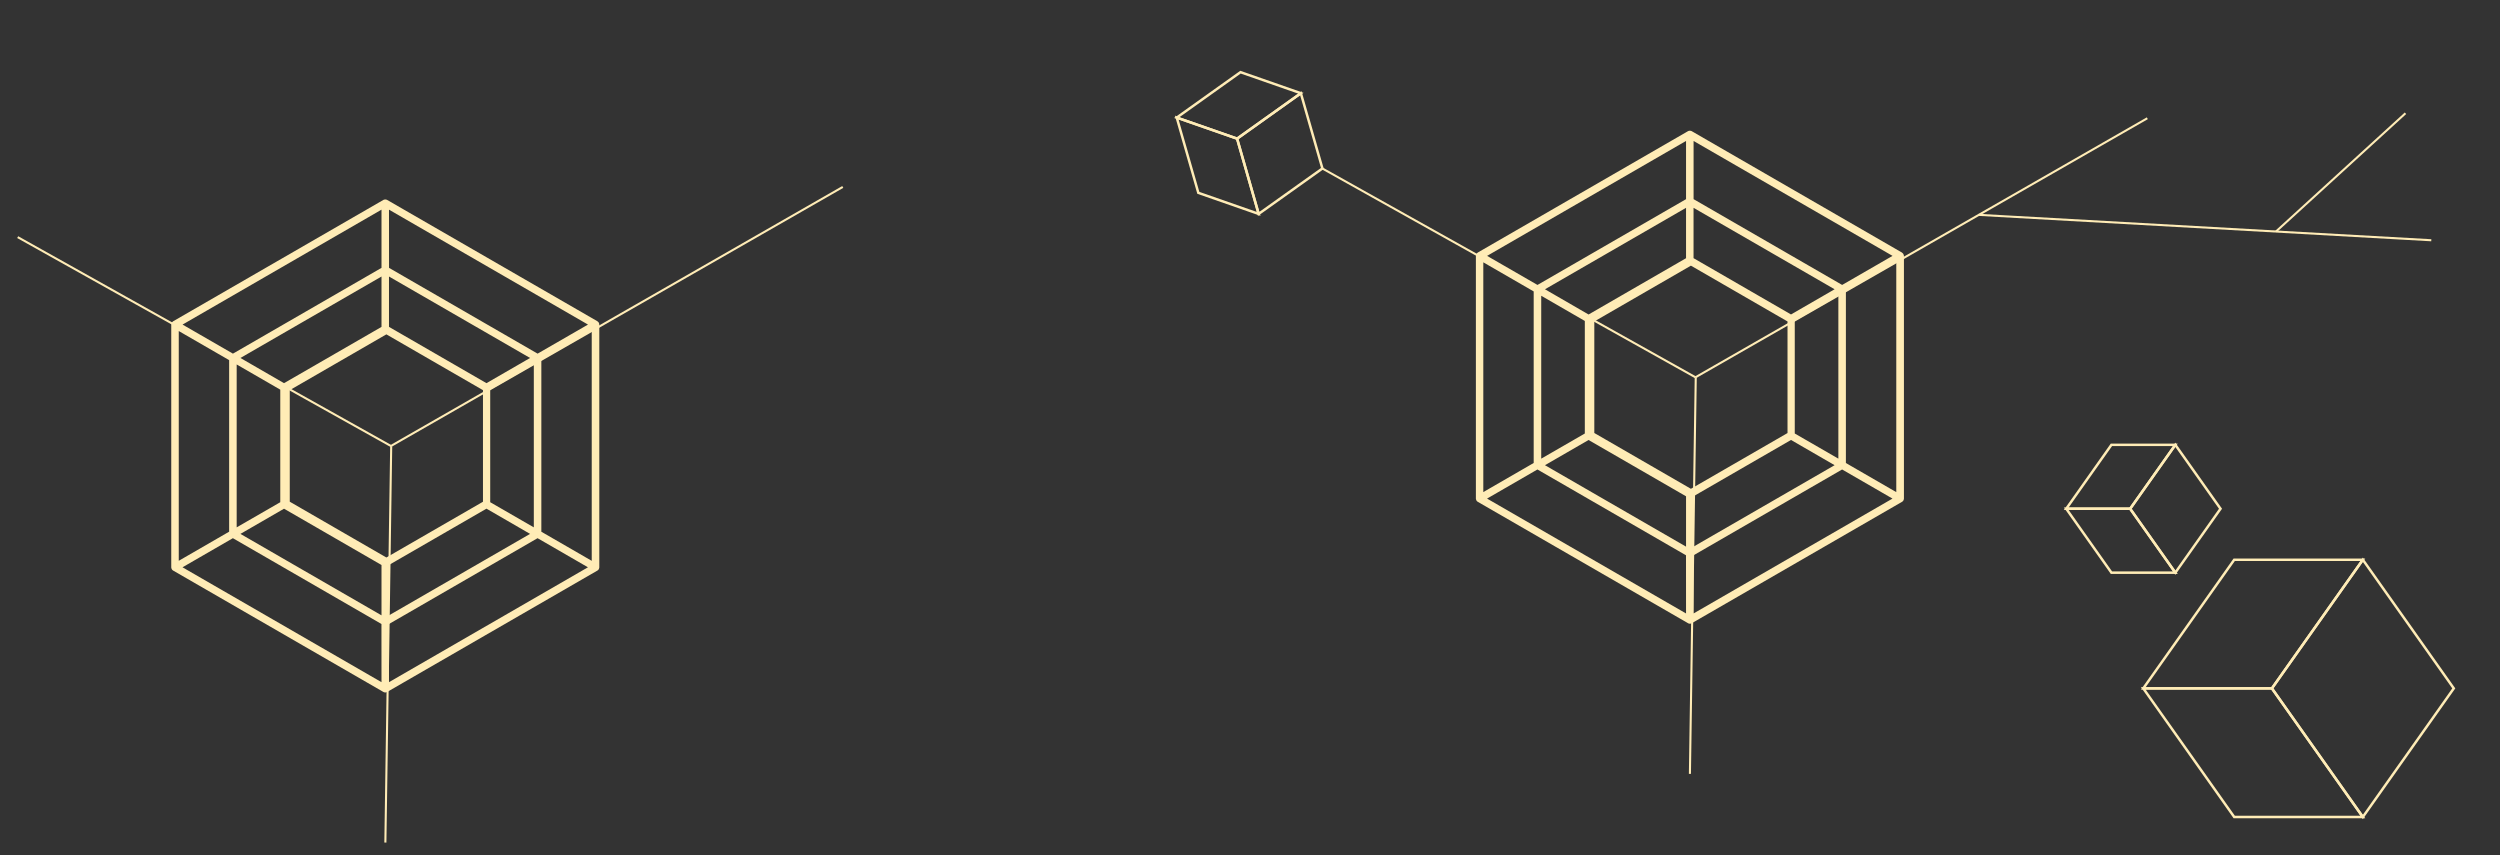 <?xml version="1.0" encoding="utf-8"?>
<!-- Generator: Adobe Illustrator 22.1.0, SVG Export Plug-In . SVG Version: 6.00 Build 0)  -->
<svg version="1.1" id="Layer_1" xmlns="http://www.w3.org/2000/svg" xmlns:xlink="http://www.w3.org/1999/xlink" x="0px" y="0px"
	 viewBox="0 0 6004 2054" style="enable-background:new 0 0 6004 2054;" xml:space="preserve">
<rect x="0" y="0" width="6004" height="2054" fill="#333333" stroke="none"/>
<style type="text/css">
	.st0{fill:#FFECB6;}
	.st1{fill:none;stroke:#FFECB6;stroke-width:5;stroke-miterlimit:10;}
	.st2{enable-background:new    ;}
	.st3{fill:none;stroke:#FFECB6;stroke-width:6;stroke-miterlimit:10;}
</style>
<path class="st0" d="M1438.9,777.1c-0.2-0.7-0.5-1.4-0.8-2c-0.1-0.1-0.1-0.2-0.1-0.2c-0.5-1-1.3-1.7-2.2-2.4
	c-0.2-0.2-0.4-0.3-0.6-0.5s-0.4-0.4-0.5-0.5l-505-291.4c-0.2-0.1-0.5-0.2-0.6-0.3c-0.3-0.1-0.5-0.2-0.8-0.3c-2-0.7-4.1-0.7-6.1,0
	c-0.3,0.1-0.5,0.2-0.8,0.3c-0.2,0.1-0.5,0.2-0.6,0.3l-505,291.5c-0.2,0.1-0.4,0.3-0.5,0.5c-0.3,0.2-0.5,0.3-0.7,0.5
	c-0.8,0.7-1.5,1.5-2.1,2.4c-0.5,0.9-0.8,1.9-1,3c0,0.3-0.1,0.5-0.1,0.8c0,0.2-0.1,0.5-0.1,0.7v583c0,0.3,0.1,0.5,0.1,0.7
	c0,0.3,0.1,0.5,0.1,0.8c0.2,1,0.5,2.1,1,3h0.1c0.4,0.7,0.8,1.4,1.4,1.9c0.4,0.3,0.7,0.5,1.1,0.8c0.3,0.2,0.5,0.5,0.8,0.6
	l504.9,291.5c0.2,0.2,0.5,0.2,0.6,0.3c0.3,0.2,0.5,0.3,0.8,0.4c1,0.4,2,0.6,3.1,0.6s2.1-0.3,3.1-0.6c0.3-0.1,0.5-0.2,0.8-0.4
	c0.2-0.1,0.5-0.1,0.6-0.3l504.9-291.5c0.3-0.2,0.5-0.5,0.8-0.6c0.4-0.3,0.7-0.5,1.1-0.8c0.5-0.5,1-1.2,1.4-1.9h0.1
	c0.5-0.9,0.8-2,1-3c0-0.3,0.1-0.5,0.1-0.8s0.1-0.5,0.1-0.7v-583c0-0.1,0-0.1,0-0.2C1439.1,778.6,1439,777.8,1438.9,777.1z
	 M934.2,503.5l477.9,276l-121,69.8l-356.8-206L934.2,503.5L934.2,503.5z M1177.3,1206.1V935.8l104.7-60.5v391.2L1177.3,1206.1z
	 M1273,1282.2l-338.8,195.6v-121l234.1-135.2L1273,1282.2z M934.2,664.1L1273,859.7l-104.7,60.5L934.2,785V664.1z M916.2,503.5
	v139.8l-356.8,206l-121-69.8L916.2,503.5z M577.4,859.7l338.8-195.6v121L682.1,920.2L577.4,859.7z M673.1,935.8v270.3l-104.7,60.4
	V875.3L673.1,935.8z M429.3,795l121,69.9v412l-121,69.9V795z M916.2,1638.3l-477.9-275.9l121-69.9l356.8,206.1L916.2,1638.3
	L916.2,1638.3z M916.2,1477.8l-338.8-195.6l104.7-60.5l234.1,135.2L916.2,1477.8L916.2,1477.8z M927.9,1338.9l-232-134V937l232-134
	l232,134v268L927.9,1338.9z M934.2,1638.3v-139.7l356.8-206.1l121,69.9L934.2,1638.3z M1421.1,1346.9l-121-69.9V865l121-69.9V1346.9
	z"/>
<line class="st1" x1="939" y1="1071" x2="2024" y2="449"/>
<line class="st1" x1="939.5" y1="1071.5" x2="925.5" y2="2023.5"/>
<line class="st1" x1="42.5" y1="569.5" x2="939.5" y2="1071.5"/>
<path class="st0" d="M4571.9,612.1c-0.2-0.7-0.5-1.4-0.8-2c-0.1-0.1-0.1-0.2-0.1-0.2c-0.5-1-1.3-1.7-2.2-2.4
	c-0.2-0.2-0.4-0.3-0.6-0.5s-0.4-0.4-0.5-0.5L4062.8,315c-0.2-0.1-0.5-0.2-0.6-0.3c-0.3-0.1-0.5-0.2-0.8-0.3c-2-0.7-4.1-0.7-6.1,0
	c-0.3,0.1-0.5,0.2-0.8,0.3c-0.2,0.1-0.5,0.2-0.6,0.3L3549,606.5c-0.2,0.1-0.4,0.3-0.5,0.5c-0.3,0.2-0.5,0.3-0.7,0.5
	c-0.8,0.7-1.5,1.5-2.1,2.4c-0.5,0.9-0.8,1.9-1,3c0,0.3-0.1,0.5-0.1,0.8c0,0.2-0.1,0.5-0.1,0.7v583c0,0.3,0.1,0.5,0.1,0.7
	c0,0.3,0.1,0.5,0.1,0.8c0.2,1,0.5,2.1,1,3h0.1c0.4,0.7,0.8,1.4,1.4,1.9c0.4,0.3,0.7,0.5,1.1,0.8c0.3,0.2,0.5,0.5,0.8,0.6
	l504.9,291.5c0.2,0.2,0.5,0.2,0.6,0.3c0.3,0.2,0.5,0.3,0.8,0.4c1,0.4,2,0.6,3.1,0.6s2.1-0.3,3.1-0.6c0.3-0.1,0.5-0.2,0.8-0.4
	c0.2-0.1,0.5-0.1,0.6-0.3l504.9-291.5c0.3-0.2,0.5-0.5,0.8-0.6c0.4-0.3,0.7-0.5,1.1-0.8c0.5-0.5,1-1.2,1.4-1.9h0.1
	c0.5-0.9,0.8-2,1-3c0-0.3,0.1-0.5,0.1-0.8s0.1-0.5,0.1-0.7v-583c0-0.1,0-0.1,0-0.2C4572.1,613.6,4572,612.8,4571.9,612.1z
	 M4067.2,338.5l477.9,276l-121,69.8l-356.8-206V338.5H4067.2z M4310.3,1041.1V770.8l104.7-60.5v391.2L4310.3,1041.1z M4406,1117.2
	l-338.8,195.6v-121l234.1-135.2L4406,1117.2z M4067.2,499.1L4406,694.7l-104.7,60.5L4067.2,620V499.1z M4049.2,338.5v139.8
	l-356.8,206l-121-69.8L4049.2,338.5z M3710.4,694.7l338.8-195.6v121l-234.1,135.2L3710.4,694.7z M3806.1,770.8v270.3l-104.7,60.4
	V710.3L3806.1,770.8z M3562.3,630l121,69.9v412l-121,69.9V630z M4049.2,1473.3l-477.9-275.9l121-69.9l356.8,206.1L4049.2,1473.3
	L4049.2,1473.3z M4049.2,1312.8l-338.8-195.6l104.7-60.5l234.1,135.2V1312.8z M4060.9,1173.9l-232-134V772l232-134l232,134v268
	L4060.9,1173.9z M4067.2,1473.3v-139.7l356.8-206.1l121,69.9L4067.2,1473.3z M4554.1,1181.9l-121-69.9V700l121-69.9V1181.9z"/>
<g>
	<line class="st1" x1="4072" y1="906" x2="5157" y2="284"/>
	<line class="st1" x1="4072.5" y1="906.5" x2="4058.5" y2="1858.5"/>
	<line class="st1" x1="3175.5" y1="404.5" x2="4072.5" y2="906.5"/>
</g>
<line class="st1" x1="4752" y1="516" x2="5839" y2="577"/>
<line class="st1" x1="5777" y1="272" x2="5466" y2="556"/>
<g>
	<g class="st2">
		<g>
			<polygon class="st3" points="3124.1,223.9 2971,333 2826.1,282.4 2979.2,173.3 			"/>
		</g>
		<g>
			<polygon class="st3" points="3124.1,223.9 3175.9,404.6 3022.8,513.7 2971,333 			"/>
		</g>
		<g>
			<polygon class="st3" points="2971,333 3022.8,513.7 2877.9,463.1 2826.1,282.4 			"/>
		</g>
	</g>
</g>
<g>
	<g class="st2">
		<g>
			<polygon class="st3" points="5224.3,1068.3 5115.8,1221.8 4962.3,1221.8 5070.8,1068.3 			"/>
		</g>
		<g>
			<polygon class="st3" points="5224.3,1068.3 5332.8,1221.8 5224.3,1375.3 5115.8,1221.8 			"/>
		</g>
		<g>
			<polygon class="st3" points="5115.8,1221.8 5224.3,1375.3 5070.8,1375.3 4962.3,1221.8 			"/>
		</g>
	</g>
</g>
<g>
	<g class="st2">
		<g>
			<polygon class="st3" points="5674.6,1344.3 5456.2,1653.2 5147.3,1653.2 5365.7,1344.3 			"/>
		</g>
		<g>
			<polygon class="st3" points="5674.6,1344.3 5893,1653.2 5674.6,1962.1 5456.2,1653.2 			"/>
		</g>
		<g>
			<polygon class="st3" points="5456.2,1653.2 5674.6,1962.1 5365.7,1962.1 5147.3,1653.2 			"/>
		</g>
	</g>
</g>
<path class="st3" d="M1439.2,1363.2"/>
</svg>
